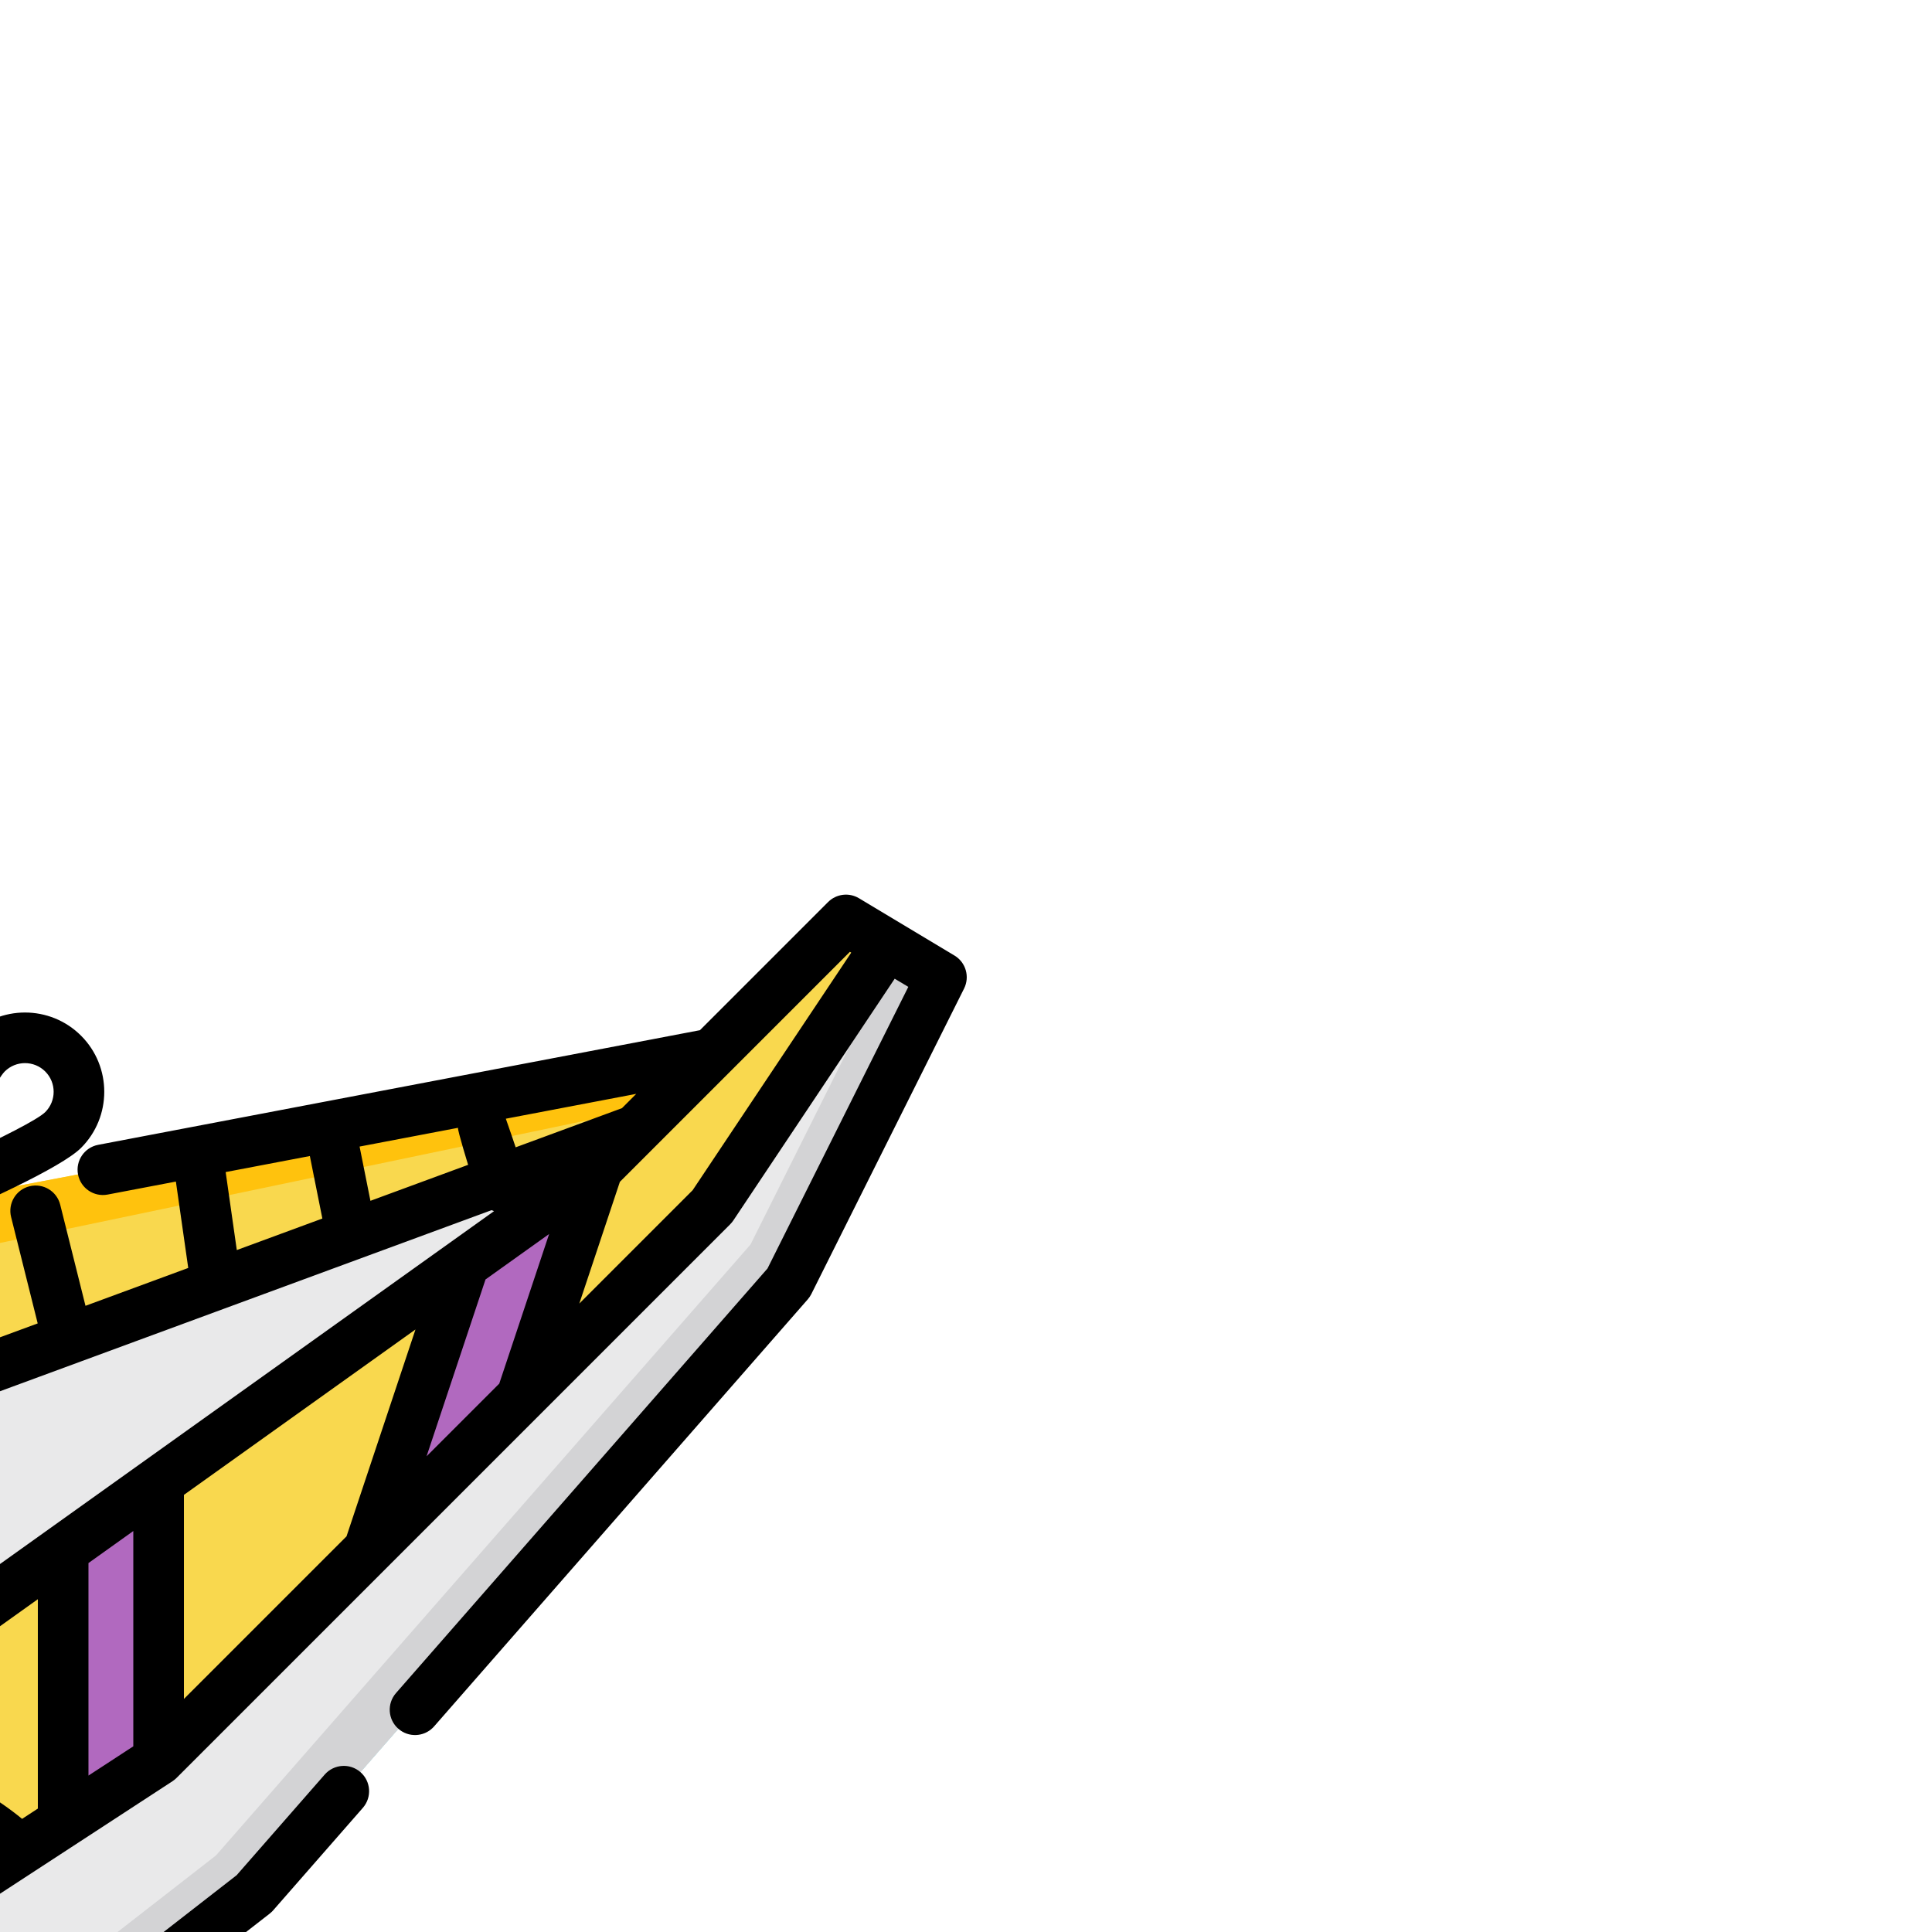 <!DOCTYPE svg PUBLIC "-//W3C//DTD SVG 1.1//EN" "http://www.w3.org/Graphics/SVG/1.1/DTD/svg11.dtd">
<!-- Uploaded to: SVG Repo, www.svgrepo.com, Transformed by: SVG Repo Mixer Tools -->
<svg height="64px" width="64px" version="1.1" id="Layer_1" xmlns="http://www.w3.org/2000/svg" xmlns:xlink="http://www.w3.org/1999/xlink" viewBox="-51.2 -51.2 614.40 614.40" xml:space="preserve" fill="#000000" transform="matrix(-1, 0, 0, 1, 0, 0)rotate(45)">
<g id="SVGRepo_bgCarrier" stroke-width="0"/>
<g id="SVGRepo_tracerCarrier" stroke-linecap="round" stroke-linejoin="round"/>
<g id="SVGRepo_iconCarrier"> <path style="fill:#45CAE0;" d="M16.638,324.693h94.454l377.817-60.107l14.885,111.638c1.261,9.456-5.427,18.128-14.893,19.311 l-120.207,15.026l-257.603-17.174L8.052,359.04L16.638,324.693z"/> <polygon style="fill:#F9D84E;" points="385.869,101.438 334.348,221.652 119.679,324.693 76.746,324.693 291.414,178.718 300.001,101.438 "/> <polygon style="fill:#FFC20D;" points="315.716,101.438 300.001,101.438 291.414,178.718 76.746,324.693 99.797,324.693 303.193,191.598 "/> <g> <polygon style="fill:#E9E9EA;" points="445.976,247.412 394.455,247.412 334.672,220.842 334.348,221.652 111.093,324.693 488.91,264.586 488.91,225.945 "/> <path style="fill:#E9E9EA;" d="M497.643,330.086L360.108,359.04H111.093l-98.148-19.571L8.053,359.04l103.041,34.347 l257.603,17.174l120.207-15.026c9.466-1.183,16.154-9.854,14.893-19.311L497.643,330.086z"/> </g> <path style="fill:#D3D3D5;" d="M502.67,367.789c-2.268,5.559-7.379,9.774-13.768,10.572l-120.207,15.026l-257.603-17.173 l-99.077-33.026L8.053,359.04l103.041,34.347l257.603,17.174l120.207-15.026c9.466-1.183,16.154-9.854,14.893-19.311L502.67,367.789 z"/> <polygon style="fill:#F9D84E;" points="360.108,359.04 497.643,330.086 488.91,264.586 128.266,324.693 16.638,324.693 12.945,339.469 111.093,359.04 "/> <g> <path style="fill:#B169BF;" d="M411.664,348.186l25.22-5.31l60.062-18.018l-8.036-60.273l-20.672,3.445 C436.29,278.832,412.655,313.418,411.664,348.186z"/> <polygon style="fill:#B169BF;" points="128.266,324.693 196.96,359.04 265.654,359.04 179.787,316.106 "/> </g> <polygon style="fill:#844A8F;" points="377.282,204.479 394.455,170.132 488.91,197.119 488.91,170.132 377.282,118.611 334.348,221.652 394.455,247.412 445.976,247.412 484.616,228.092 420.216,221.652 "/> <polygon style="fill:#F9D84E;" points="488.91,197.119 394.455,170.132 377.282,204.479 420.216,221.652 484.616,228.092 488.91,225.945 "/> <polygon style="fill:#B169BF;" points="334.348,290.346 394.455,350.453 360.108,359.04 300.001,298.933 "/> <path d="M511.774,375.161L496.96,264.052v-93.921c0-3.14-1.826-5.994-4.677-7.309l-107.166-49.461 c-3.836-1.77-8.385-0.276-10.423,3.423l-14.838,26.921c-2.147,3.893-0.73,8.79,3.164,10.935c3.893,2.147,8.79,0.729,10.935-3.164 l11.22-20.356l95.683,44.162v11.164l-84.192-24.055c-3.725-1.064-7.68,0.675-9.412,4.14l-17.173,34.347 c-2.077,4.155-0.094,9.353,4.21,11.074l42.934,17.174c0.701,0.28,1.438,0.46,2.19,0.537l36.717,3.672l-12.057,6.028h-47.912 l-58.222-25.876c-0.201-0.089-0.405-0.163-0.61-0.235l-14.004-14.004c8.243,2.697,15.675,4.696,19.608,4.696 c13.908,0,25.224-11.315,25.224-25.224c0-13.908-11.315-25.224-25.224-25.224c-7.502,0-27.712,7.258-42.04,12.795l6.311-56.802 h78.662c4.446,0,8.05-3.604,8.05-8.05c0-4.446-3.604-8.05-8.05-8.05H300c-4.102,0-7.548,3.085-8.001,7.161l-7.419,66.771 c-14.363-5.618-36.712-13.825-44.688-13.825c-13.908,0-25.224,11.315-25.224,25.224c0,13.908,11.315,25.224,25.224,25.224 c8.959,0,36.055-10.356,49.595-15.764l31.004,31.004l-31.375,14.48l-17.951-29.916c-2.287-3.813-7.232-5.049-11.045-2.761 c-3.813,2.287-5.049,7.232-2.761,11.045l17.052,28.419l-31.616,14.592l-16.652-22.203l18.276-12.427 c3.676-2.501,4.63-7.507,2.131-11.183c-2.5-3.676-7.508-4.63-11.183-2.131L74.268,316.643h-57.63c-3.693,0-6.913,2.514-7.81,6.098 l-8.587,34.347c-1.021,4.081,1.273,8.259,5.264,9.589l103.041,34.347c0.65,0.217,1.326,0.35,2.01,0.395l180.047,12.003 c0.182,0.012,0.363,0.018,0.543,0.018c4.202,0,7.741-3.262,8.024-7.514c0.295-4.436-3.061-8.272-7.496-8.567l-179.017-11.935 l-94.99-31.664l1.225-4.897l90.625,18.072c0.518,0.103,1.047,0.156,1.575,0.156h249.016c0.269,0,0.538-0.015,0.805-0.042 c0.079-0.009,0.159-0.024,0.238-0.034c0.189-0.025,0.377-0.05,0.564-0.088c0.017-0.003,0.034-0.004,0.05-0.007l129.044-27.167 l5.005,37.537c0.324,2.43-0.322,4.837-1.819,6.778c-1.497,1.941-3.661,3.177-6.093,3.482l-119.442,14.93l-42.45-2.83 c-4.424-0.284-8.272,3.061-8.567,7.496c-0.295,4.435,3.061,8.272,7.496,8.567l43.219,2.882c0.179,0.012,0.357,0.018,0.536,0.018 c0.334,0,0.668-0.021,0.998-0.062l120.207-15.026c6.724-0.84,12.706-4.259,16.845-9.625 C510.884,388.532,512.67,381.878,511.774,375.161z M388.395,200.253l10.273-20.546l82.192,23.484v16.435l-58.711-5.871 L388.395,200.253z M394.455,255.462h51.521c1.25,0,2.483-0.291,3.6-0.85l31.284-15.642v18.796l-319.599,53.267 c0.123-0.254,0.235-0.515,0.331-0.78l173.873-80.25l55.723,24.765C392.215,255.226,393.329,255.462,394.455,255.462z M398.184,342.797l-47.082-47.082l80.637-13.439c-15.215,15.66-25.498,36.903-27.702,59.29L398.184,342.797z M362.718,350.264 l-48.415-48.415l17.284-2.881l47.79,47.79L362.718,350.264z M267.554,350.99l-62.025-31.013l89.257-14.877l45.889,45.889h-73.12 V350.99z M198.86,350.99l-44.852-22.426l24.521-4.086l53.025,26.513L198.86,350.99L198.86,350.99z M150.626,284.189l26.34-17.911 l9.76,14.64l-30.062,13.875C156.664,294.794,151.441,284.875,150.626,284.189z M342.935,169.595c5.031,0,9.123,4.093,9.123,9.123 c0,5.031-4.093,9.123-9.123,9.123c-3.367-0.013-15.685-4.037-29.365-9.123C327.25,173.632,339.566,169.608,342.935,169.595z M239.894,187.842c-5.031,0-9.123-4.093-9.123-9.123c0-5.031,4.093-9.123,9.123-9.123c3.367,0.013,15.685,4.037,29.365,9.123 C255.58,183.805,243.263,187.829,239.894,187.842z M227.848,261.94l-26.325,12.15l-11.243-16.864l22.538-15.326L227.848,261.94z M137.816,292.901c0.118,0.353,4.224,8.643,4.224,8.643l-32.714,15.099h-6.424L137.816,292.901z M22.803,333.226l0.121-0.483h53.812 c0.005,0,0.012,0.001,0.017,0.001c0.004,0,0.01-0.001,0.014-0.001h34.301c0.01,0,0.019,0.002,0.03,0.002 c0.013,0,0.026-0.002,0.04-0.002h15.229l36.494,18.247h-50.972L22.803,333.226z M420.751,338.047 c4.704-27.913,24.628-53.509,49.533-62.195l11.746-1.958l6.647,49.853L420.751,338.047z"/> </g>
</svg>